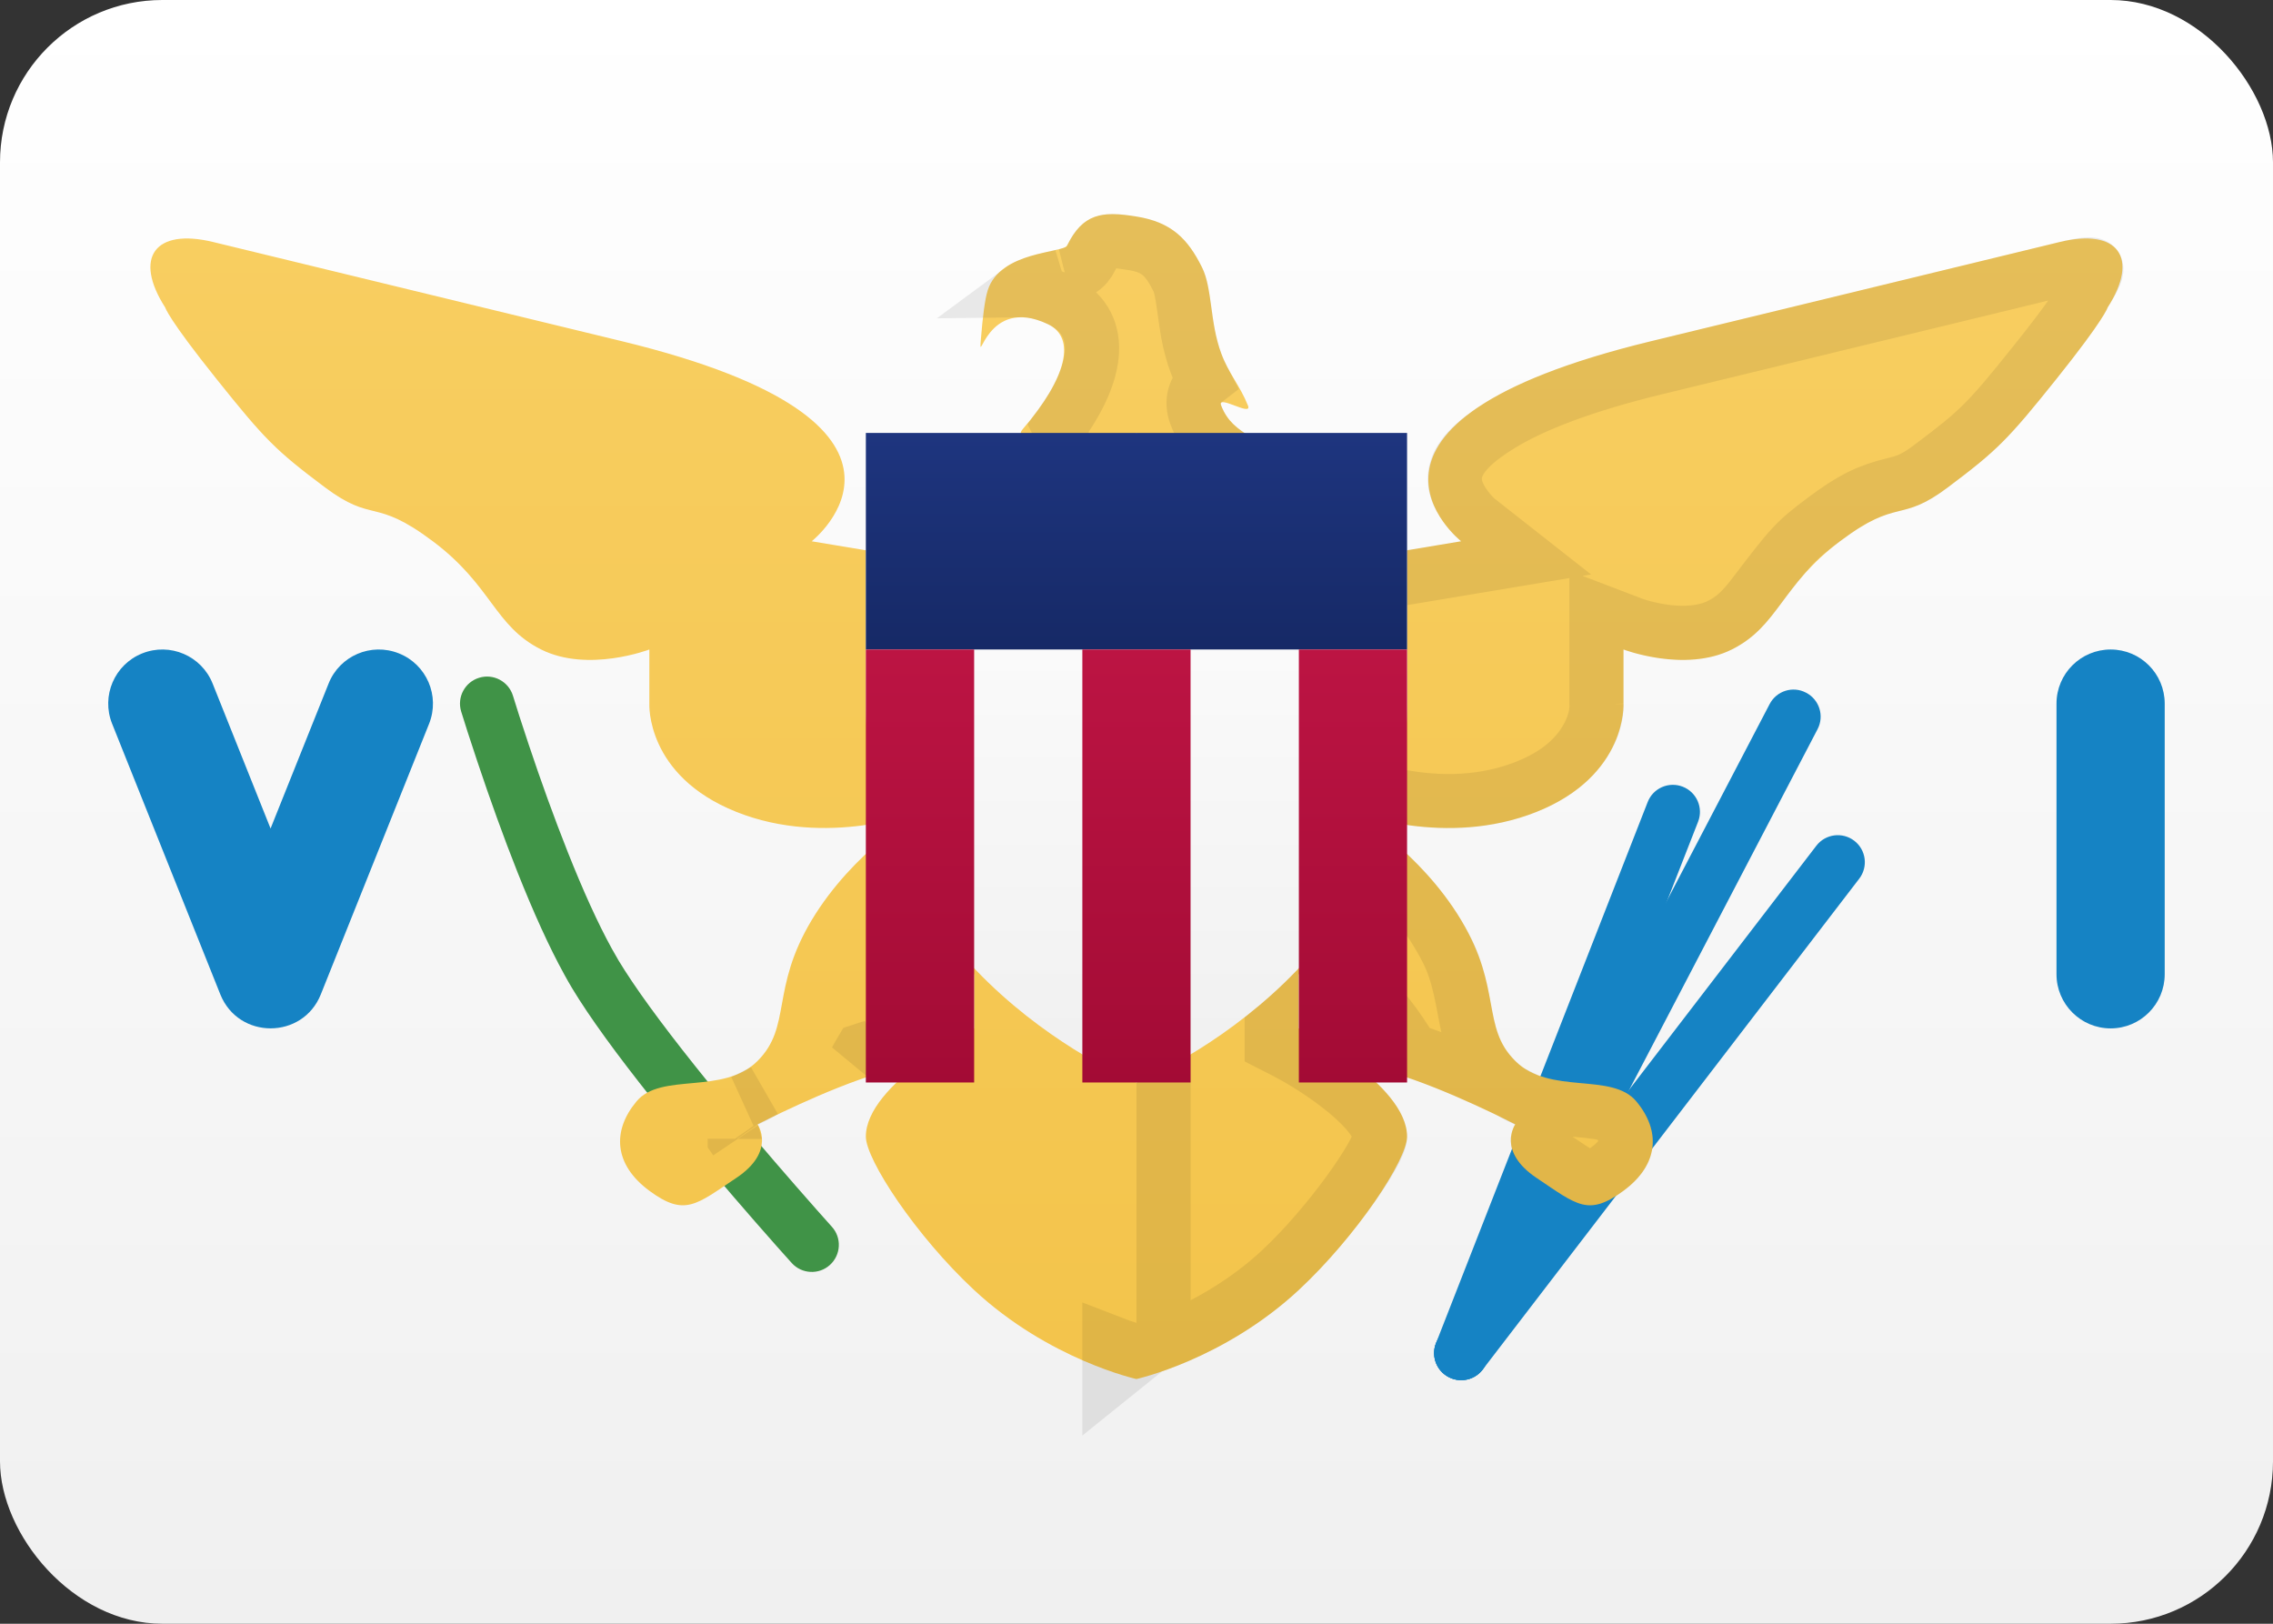 <svg fill="none" xmlns="http://www.w3.org/2000/svg" viewBox="0 0 28 20"><rect x="0" y="0" width="28" height="20" fill="#333333" stroke="none"/><g clip-path="url(#clip0_1310_8012)"><path d="M28 0H-0V20H28V0Z" fill="url(#paint0_linear_1310_8012)"/><path d="M21.799 8.673L17.704 16.512C17.619 16.675 17.682 16.877 17.846 16.962C18.009 17.047 18.21 16.984 18.295 16.821L22.39 8.981C22.475 8.818 22.412 8.617 22.248 8.532C22.085 8.446 21.884 8.509 21.799 8.673Z" fill="#1583C4"/><path d="M22.374 10.418L17.735 16.464C17.623 16.61 17.651 16.819 17.797 16.931C17.943 17.043 18.152 17.016 18.264 16.87L22.903 10.823C23.015 10.677 22.988 10.468 22.842 10.356C22.696 10.244 22.486 10.271 22.374 10.418Z" fill="#1583C4"/><path d="M20.297 9.879L17.689 16.545C17.622 16.717 17.707 16.91 17.878 16.977C18.05 17.044 18.243 16.959 18.31 16.788L20.918 10.121C20.985 9.95 20.9 9.757 20.729 9.69C20.557 9.623 20.364 9.707 20.297 9.879Z" fill="#1583C4"/><path d="M5.681 8.764C5.719 8.888 5.788 9.105 5.881 9.382C6.036 9.845 6.202 10.308 6.374 10.741C6.572 11.239 6.765 11.665 6.95 12.001C6.983 12.061 7.015 12.118 7.047 12.171C7.261 12.527 7.599 12.99 8.037 13.54C8.12 13.644 8.206 13.75 8.294 13.858C8.614 14.249 8.955 14.65 9.297 15.042C9.501 15.276 9.661 15.455 9.753 15.557C9.876 15.693 10.087 15.704 10.223 15.581C10.36 15.457 10.371 15.246 10.247 15.11C10.158 15.011 10.001 14.835 9.799 14.603C9.462 14.217 9.125 13.821 8.811 13.437C8.724 13.33 8.639 13.226 8.558 13.124C8.137 12.596 7.814 12.153 7.619 11.829C7.591 11.782 7.563 11.733 7.534 11.68C7.365 11.372 7.182 10.969 6.994 10.495C6.827 10.074 6.664 9.623 6.513 9.171C6.422 8.899 6.355 8.689 6.319 8.57C6.265 8.394 6.079 8.294 5.903 8.348C5.727 8.401 5.627 8.587 5.681 8.764Z" fill="#409347"/><path d="M25.333 8.667V12C25.333 12.368 25.632 12.667 26 12.667C26.368 12.667 26.666 12.368 26.666 12V8.667C26.666 8.298 26.368 8 26 8C25.632 8 25.333 8.298 25.333 8.667Z" fill="#1583C4"/><path d="M3.333 10.205L2.619 8.419C2.482 8.077 2.094 7.911 1.752 8.048C1.411 8.184 1.244 8.572 1.381 8.914L2.714 12.248C2.938 12.806 3.729 12.806 3.952 12.248L5.286 8.914C5.422 8.572 5.256 8.184 4.914 8.048C4.572 7.911 4.184 8.077 4.048 8.419L3.333 10.205Z" fill="#1583C4"/><path d="M19.999 8.667C19.999 8.667 20.047 9.553 18.929 10C17.81 10.447 16.666 10 16.666 10C16.666 10 17.489 10.484 17.999 11.333C18.509 12.183 18.242 12.644 18.666 13.068C19.09 13.492 19.855 13.203 20.157 13.566C20.46 13.929 20.436 14.344 19.999 14.667C19.562 14.989 19.424 14.839 18.929 14.509C18.433 14.179 18.666 13.849 18.666 13.849C18.666 13.849 17.814 13.408 17.162 13.217C16.666 12.291 15.999 12 15.999 12V12.667C15.999 12.667 17.333 13.35 17.333 14C17.333 14.284 16.716 15.222 15.999 15.889C15.076 16.748 13.999 16.986 13.999 16.986V7.333L17.999 6.667C17.999 6.667 16.158 5.218 20.333 4.204C24.508 3.191 25.372 2.981 25.372 2.981C26.087 2.807 26.36 3.169 25.962 3.789C25.962 3.789 25.93 3.92 25.333 4.667C24.735 5.413 24.604 5.546 23.999 6C23.395 6.454 23.395 6.12 22.666 6.667C21.937 7.213 21.911 7.711 21.333 8C20.755 8.289 19.999 8 19.999 8V8.667ZM7.999 8.667V8C7.999 8 7.244 8.289 6.666 8C6.088 7.711 6.061 7.213 5.332 6.667C4.604 6.12 4.604 6.454 3.999 6C3.394 5.546 3.263 5.413 2.666 4.667C2.068 3.92 2.036 3.789 2.036 3.789C1.638 3.169 1.912 2.807 2.626 2.981C2.626 2.981 3.491 3.191 7.666 4.204C11.841 5.218 9.999 6.667 9.999 6.667L13.999 7.333V16.986C13.999 16.986 12.922 16.748 11.999 15.889C11.282 15.222 10.666 14.284 10.666 14C10.666 13.35 11.999 12.667 11.999 12.667V12C11.999 12 11.332 12.291 10.836 13.217C10.185 13.408 9.332 13.849 9.332 13.849C9.332 13.849 9.565 14.179 9.07 14.509C8.575 14.839 8.436 14.989 7.999 14.667C7.562 14.344 7.538 13.929 7.841 13.566C8.144 13.203 8.909 13.492 9.332 13.068C9.756 12.644 9.489 12.183 9.999 11.333C10.509 10.484 11.332 10 11.332 10C11.332 10 10.188 10.447 9.07 10C7.951 9.553 7.999 8.667 7.999 8.667ZM12.33 6.302C12.303 6.116 11.906 5.968 12.083 5.922C12.413 5.837 12.579 5.732 12.741 5.452C12.812 5.329 12.491 5.41 12.596 5.289C13.145 4.652 13.259 4.158 12.907 3.992C12.146 3.633 12.052 4.561 12.083 4.179C12.105 3.906 12.132 3.687 12.167 3.577C12.32 3.09 13.097 3.119 13.145 3.024C13.34 2.633 13.564 2.596 13.999 2.667C14.435 2.737 14.633 2.945 14.806 3.291C14.937 3.554 14.9 3.962 15.043 4.351C15.136 4.603 15.271 4.742 15.373 4.995C15.432 5.141 14.988 4.851 15.043 4.995C15.194 5.386 15.572 5.37 15.798 5.724C15.89 5.869 15.457 5.698 15.485 5.922C15.504 6.074 15.999 6.667 15.999 6.667H11.999C11.999 6.667 12.354 6.463 12.33 6.302Z" fill="url(#paint1_linear_1310_8012)"/><path fill-rule="evenodd" clip-rule="evenodd" d="M18.831 13.559L19.159 13.729L18.948 14.028C18.931 14.073 18.946 14.119 19.114 14.231C19.517 14.5 19.521 14.502 19.578 14.511C19.613 14.517 19.669 14.496 19.802 14.399C20.07 14.2 20.093 14.008 19.902 13.779C19.86 13.729 19.761 13.702 19.464 13.675C19.381 13.667 19.381 13.667 19.292 13.658C19.115 13.638 18.964 13.608 18.831 13.559ZM18.601 13.443C18.541 13.404 18.485 13.358 18.431 13.304C18.2 13.073 18.119 12.866 18.046 12.469C17.961 12.006 17.907 11.827 17.714 11.505C17.596 11.308 17.451 11.12 17.286 10.944C16.987 10.623 16.688 10.399 16.498 10.287L16.788 9.69C16.837 9.709 16.939 9.741 17.081 9.775C17.628 9.904 18.208 9.91 18.74 9.715C18.773 9.703 18.773 9.703 18.805 9.69C19.093 9.575 19.299 9.425 19.441 9.25C19.616 9.034 19.671 8.82 19.667 8.68L19.667 8.684L19.666 8.667V7.516L20.119 7.689C20.148 7.7 20.21 7.72 20.295 7.74C20.514 7.793 20.738 7.812 20.936 7.779C21.028 7.764 21.111 7.739 21.184 7.702C21.352 7.618 21.459 7.517 21.617 7.309C22.066 6.719 22.109 6.668 22.466 6.4C22.823 6.133 23.016 6.045 23.327 5.968L23.345 5.964C23.513 5.922 23.605 5.88 23.8 5.733C24.377 5.3 24.489 5.189 25.073 4.458C25.488 3.939 25.639 3.709 25.682 3.608C25.914 3.247 25.88 3.201 25.451 3.305C25.343 3.331 25.343 3.331 24.497 3.537C23.575 3.761 22.238 4.085 20.412 4.528C19.533 4.741 18.896 4.981 18.479 5.238C17.854 5.622 17.815 5.92 18.064 6.252C18.12 6.327 18.176 6.381 18.206 6.405L18.799 6.871L14.333 7.616V16.53C14.352 16.523 14.372 16.515 14.392 16.508C14.752 16.364 15.113 16.169 15.449 15.916C15.562 15.831 15.67 15.741 15.773 15.645C16.383 15.078 17 14.183 17 14C17 13.99 16.999 13.979 16.997 13.968C16.968 13.814 16.773 13.589 16.465 13.356C16.233 13.18 15.999 13.041 15.848 12.963L15.666 12.87V11.491L16.133 11.694C16.392 11.808 16.754 12.068 17.108 12.523C17.208 12.651 17.302 12.789 17.389 12.938C17.478 12.967 17.571 13 17.668 13.037C17.785 13.081 17.906 13.13 18.03 13.183C18.244 13.274 18.44 13.365 18.601 13.443ZM18.601 13.443C18.684 13.484 18.758 13.521 18.82 13.553L18.831 13.559C18.748 13.528 18.672 13.49 18.601 13.443ZM13.666 7.616L13.945 7.662L13.666 7.333V7.616ZM13.666 16.53V16.986L14.071 16.66C13.993 16.643 13.851 16.602 13.666 16.53ZM10.611 12.938C10.587 12.978 10.565 13.018 10.543 13.059L10.743 12.897C10.7 12.909 10.656 12.923 10.611 12.938ZM9.051 14.028L9.06 14.041C9.049 14.024 9.051 14.027 9.051 14.026C9.051 14.027 9.051 14.028 9.051 14.028ZM9.398 13.443C9.315 13.484 9.241 13.521 9.179 13.553L9.168 13.559C9.251 13.528 9.327 13.49 9.398 13.443ZM12.665 6.333H15.326C15.223 6.181 15.169 6.074 15.155 5.964C15.138 5.831 15.161 5.729 15.211 5.653C14.96 5.493 14.829 5.364 14.732 5.114C14.664 4.937 14.722 4.785 14.835 4.698C14.793 4.618 14.762 4.55 14.731 4.466C14.711 4.414 14.694 4.361 14.68 4.306C14.639 4.157 14.624 4.066 14.588 3.8C14.559 3.593 14.54 3.504 14.508 3.44C14.361 3.147 14.235 3.042 13.947 2.996C13.599 2.94 13.551 2.957 13.443 3.173C13.371 3.317 13.295 3.35 13.126 3.393C13.182 3.379 12.838 3.456 12.75 3.486C12.67 3.513 12.609 3.542 12.566 3.574C12.715 3.572 12.877 3.609 13.049 3.691C13.625 3.962 13.548 4.575 13.047 5.257C13.104 5.37 13.096 5.505 13.03 5.619C12.909 5.828 12.777 5.971 12.601 6.075C12.631 6.128 12.65 6.185 12.66 6.253C12.665 6.28 12.666 6.307 12.665 6.333Z" stroke="black" stroke-opacity="0.08" stroke-width="0.667"/><path d="M10.666 8.667V5.333C10.666 5.333 11.331 5.985 12.217 5.985C13.103 5.985 14 5.333 14 5.333C14 5.333 14.835 5.985 15.668 5.985C16.501 5.985 17.333 5.333 17.333 5.333V8.667C17.333 12 14 13.333 14 13.333C14 13.333 10.666 12 10.666 8.667Z" fill="url(#paint2_linear_1310_8012)"/><path d="M17.333 5.333H10.666V8H17.333V5.333Z" fill="url(#paint3_linear_1310_8012)"/><path fill-rule="evenodd" clip-rule="evenodd" d="M10.666 8H12V13.333H10.666V8ZM13.333 8H14.666V13.333H13.333V8ZM16 8H17.333V13.333H16V8Z" fill="url(#paint4_linear_1310_8012)"/></g><defs><linearGradient id="paint0_linear_1310_8012" x1="14" y1="0" x2="14" y2="20" gradientUnits="userSpaceOnUse"><stop stop-color="#FFFFFF"/><stop offset="1" stop-color="#F0F0F0"/></linearGradient><linearGradient id="paint1_linear_1310_8012" x1="13.999" y1="2.638" x2="13.999" y2="16.986" gradientUnits="userSpaceOnUse"><stop stop-color="#F8CE61"/><stop offset="1" stop-color="#F3C44B"/></linearGradient><linearGradient id="paint2_linear_1310_8012" x1="14" y1="5.333" x2="14" y2="13.333" gradientUnits="userSpaceOnUse"><stop stop-color="white"/><stop offset="1" stop-color="#F0F0F0"/></linearGradient><linearGradient id="paint3_linear_1310_8012" x1="14" y1="5.333" x2="14" y2="8" gradientUnits="userSpaceOnUse"><stop stop-color="#1E357F"/><stop offset="1" stop-color="#162966"/></linearGradient><linearGradient id="paint4_linear_1310_8012" x1="14" y1="8" x2="14" y2="13.333" gradientUnits="userSpaceOnUse"><stop stop-color="#BC1443"/><stop offset="1" stop-color="#A30B35"/></linearGradient><clipPath id="clip0_1310_8012"><rect width="28" height="20" rx="2" fill="white"/></clipPath></defs></svg>